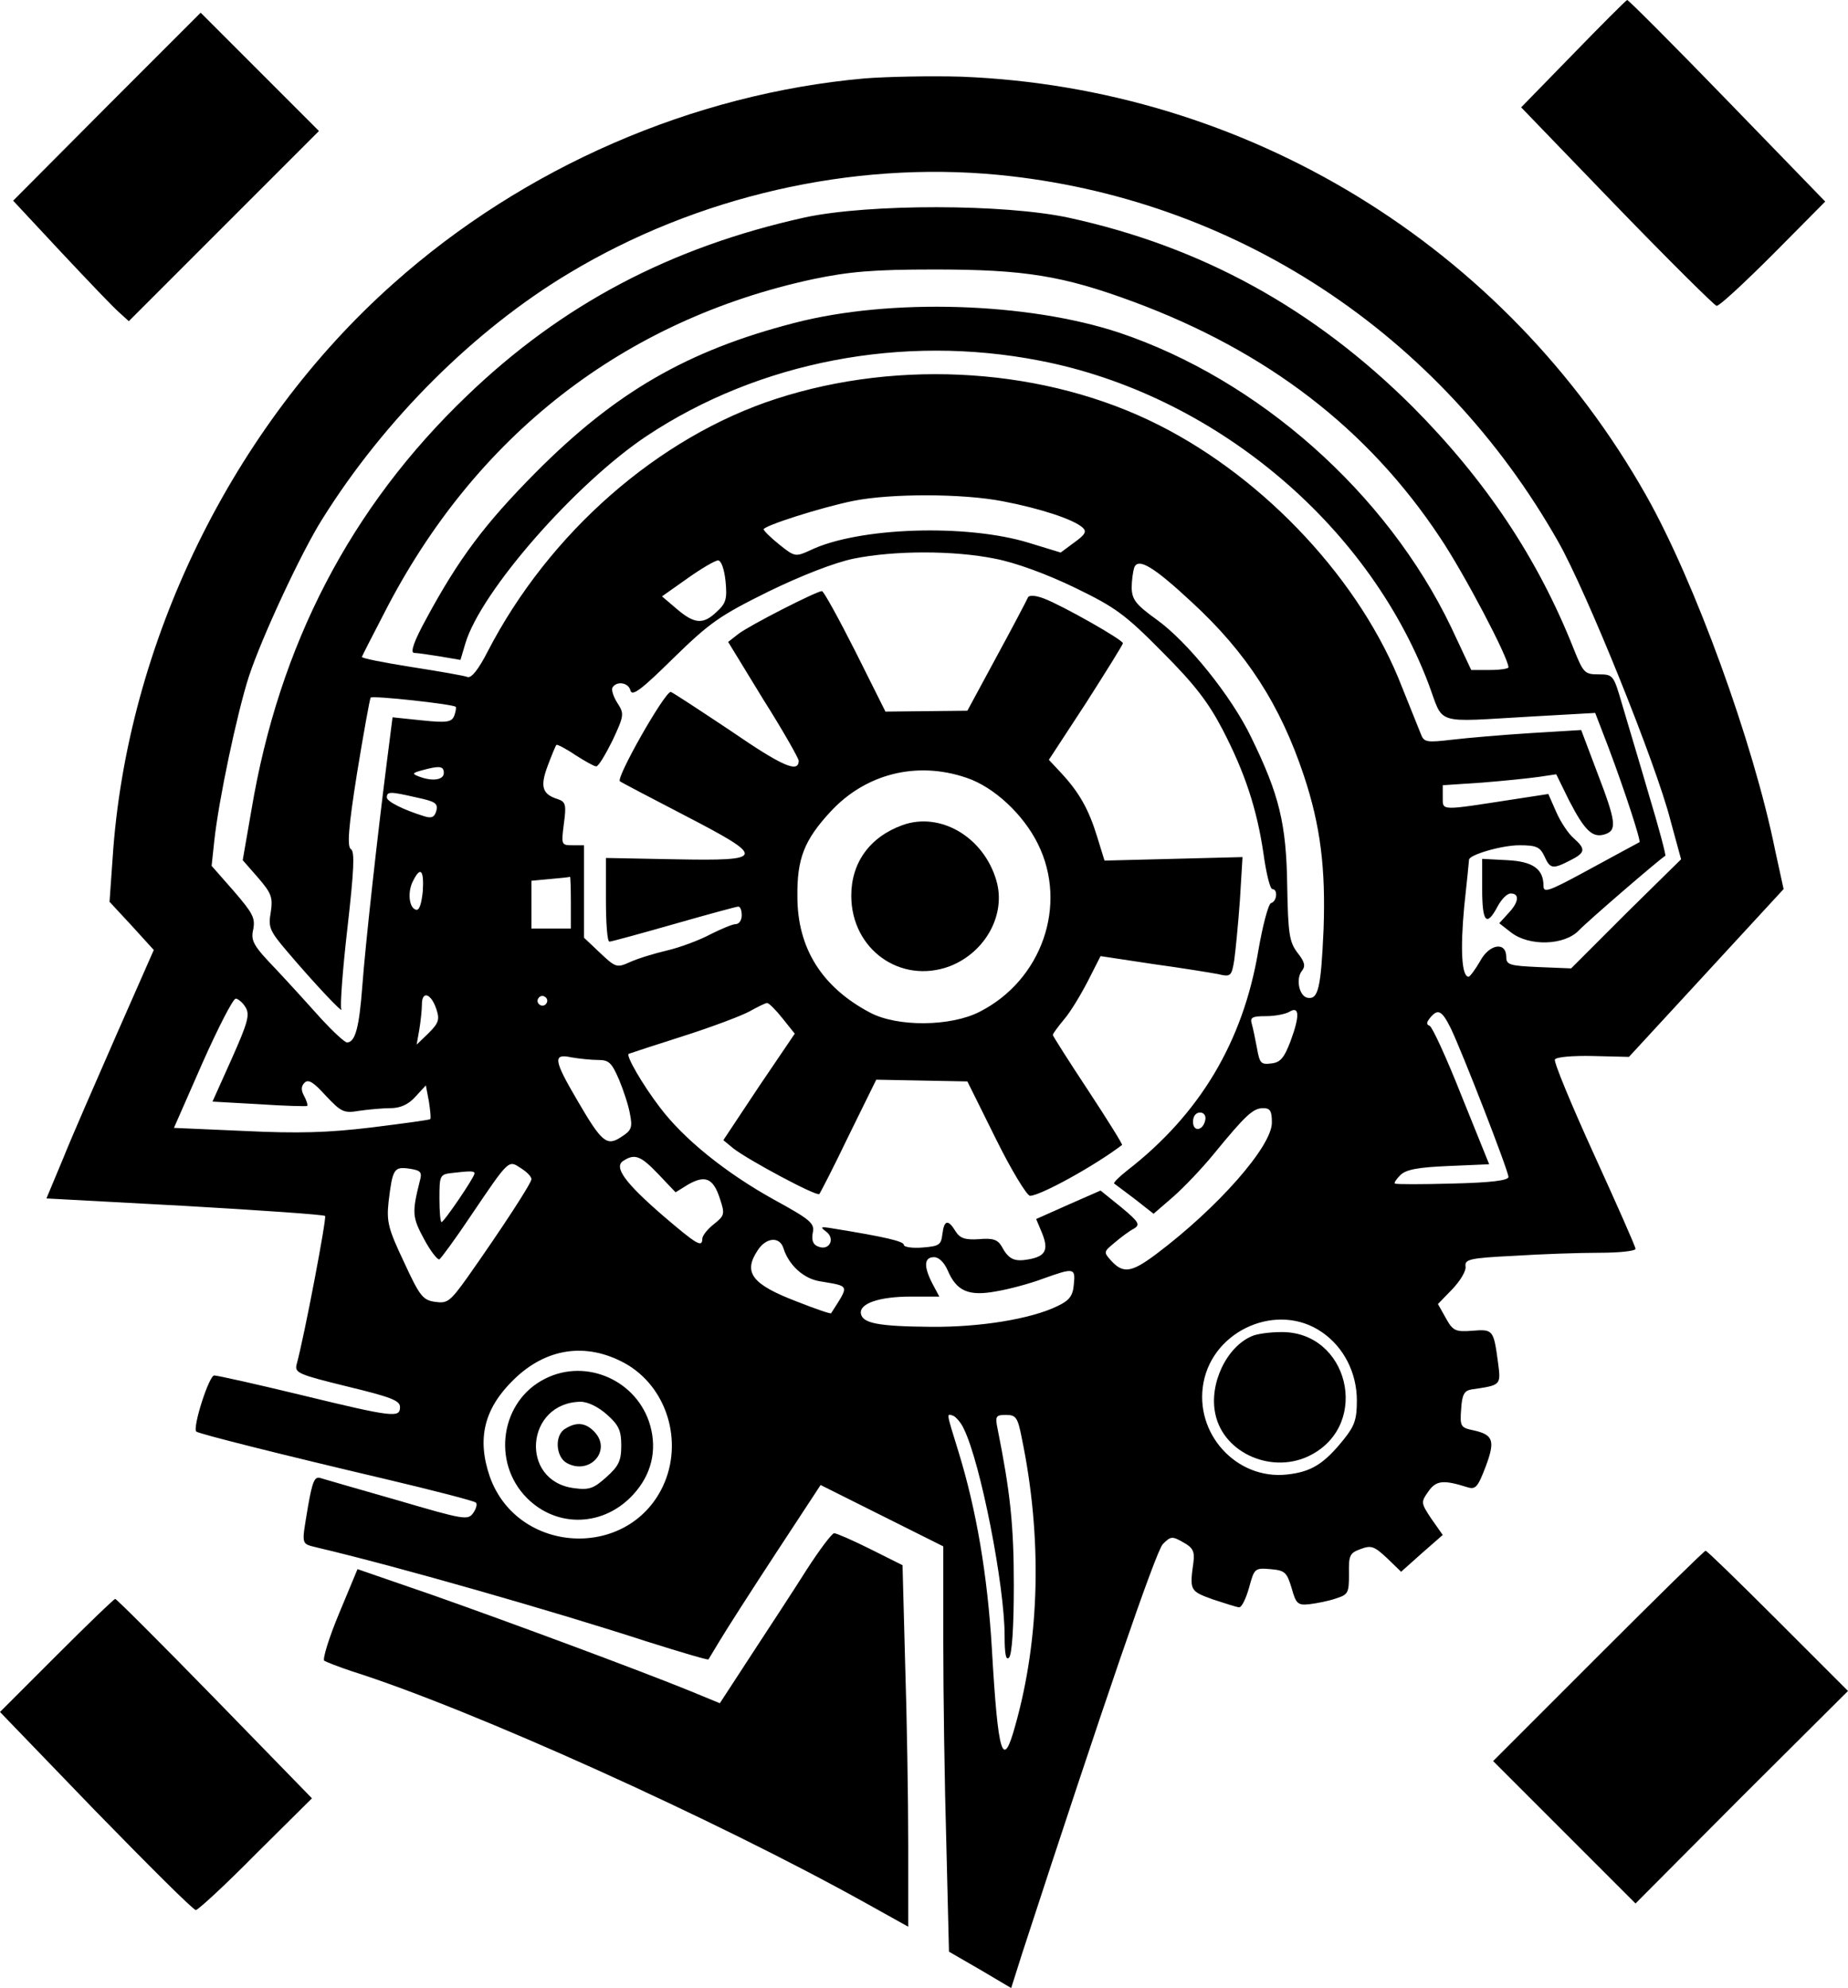 <?xml version="1.0" encoding="UTF-8" standalone="no"?>
<svg
   version="1.0"
   width="421.8pt"
   height="453.7pt"
   viewBox="0 0 421.8 453.7"
   preserveAspectRatio="xMidYMid"
   id="svg52"
   sodipodi:docname="black_and_white_logo_for_a_ai_tech6.svg"
   xmlns:inkscape="http://www.inkscape.org/namespaces/inkscape"
   xmlns:sodipodi="http://sodipodi.sourceforge.net/DTD/sodipodi-0.dtd"
   xmlns="http://www.w3.org/2000/svg"
   xmlns:svg="http://www.w3.org/2000/svg">
  <defs
     id="defs56">
    <filter
       style="color-interpolation-filters:sRGB"
       inkscape:label="Invert"
       id="filter325"
       x="0"
       y="0"
       width="1"
       height="1">
      <feColorMatrix
         type="hueRotate"
         values="180"
         result="color1"
         id="feColorMatrix321" />
      <feColorMatrix
         values="0 0 -1 0 1 0 -1 0 0 1 -1 0 0 0 1 -0.21 -0.72 -0.07 2 0 "
         result="fbSourceGraphic"
         id="feColorMatrix323" />
      <feColorMatrix
         result="fbSourceGraphicAlpha"
         in="fbSourceGraphic"
         values="0 0 0 -1 0 0 0 0 -1 0 0 0 0 -1 0 0 0 0 1 0"
         id="feColorMatrix327" />
      <feColorMatrix
         id="feColorMatrix329"
         type="hueRotate"
         values="180"
         result="color1"
         in="fbSourceGraphic" />
      <feColorMatrix
         id="feColorMatrix331"
         values="0 0 -1 0 1 0 -1 0 0 1 -1 0 0 0 1 -0.21 -0.72 -0.07 2 0 "
         result="color2" />
    </filter>
  </defs>
  <sodipodi:namedview
     id="namedview54"
     pagecolor="#ffffff"
     bordercolor="#666666"
     borderopacity="1.0"
     inkscape:showpageshadow="2"
     inkscape:pageopacity="0.0"
     inkscape:pagecheckerboard="0"
     inkscape:deskcolor="#d1d1d1"
     inkscape:document-units="pt"
     showgrid="false" />
  <g
     transform="matrix(0.1,0,0,-0.1,-303.7,732.9)"
     fill="#000000"
     stroke="none"
     id="g50"
     style="filter:url(#filter325)">
    <path
       d="m 6627,7205 -118,-121 218,-226 c 120,-124 223,-226 228,-227 6,-1 64,53 129,118 l 119,120 -223,230 c -123,127 -226,230 -229,230 -3,-1 -59,-57 -124,-124 z"
       id="path30" />
    <path
       d="m 3281,7086 -214,-215 110,-118 c 61,-65 120,-127 132,-137 l 22,-20 217,217 217,217 -135,135 -135,135 z"
       id="path32" />
    <path
       d="M 5010,7150 C 4618,7115 4232,6947 3935,6682 3567,6355 3326,5861 3294,5370 l -7,-99 51,-55 50,-55 -85,-193 c -46,-105 -102,-233 -122,-283 l -38,-91 315,-17 c 174,-10 318,-20 321,-23 4,-4 -47,-273 -65,-339 -5,-19 5,-23 115,-50 99,-24 121,-32 121,-47 0,-25 -14,-24 -224,27 -103,25 -193,45 -200,45 -12,0 -50,-119 -41,-128 5,-5 196,-53 430,-108 110,-26 203,-50 208,-54 4,-3 1,-14 -6,-24 -12,-17 -22,-15 -172,29 -88,25 -167,48 -177,51 -13,4 -18,-8 -28,-65 -15,-91 -17,-84 22,-94 183,-43 542,-146 751,-214 76,-24 140,-43 141,-41 1,2 13,21 26,43 13,22 70,111 127,198 l 103,157 140,-70 140,-70 v -218 c 0,-119 3,-327 7,-462 l 6,-245 71,-41 71,-42 26,82 c 183,561 304,914 320,931 18,18 21,19 47,4 22,-12 26,-21 23,-45 -9,-65 -8,-66 44,-85 28,-9 55,-18 60,-18 6,-1 16,20 23,45 12,44 13,45 49,42 33,-3 37,-7 48,-43 10,-36 14,-40 41,-37 16,2 43,7 60,13 28,9 30,12 30,56 -1,43 2,48 27,57 24,9 31,6 60,-21 l 32,-31 47,42 48,42 -26,37 c -24,36 -24,38 -7,62 18,26 35,27 89,10 19,-6 24,0 42,47 22,59 18,73 -29,83 -28,6 -30,9 -27,48 2,33 7,42 23,45 69,10 68,9 61,63 -10,73 -11,75 -59,71 -38,-3 -44,0 -60,29 l -18,32 33,34 c 18,19 32,42 30,52 -2,16 9,19 110,24 62,4 150,7 196,7 45,0 82,4 82,9 0,5 -43,102 -95,216 -52,114 -92,211 -89,216 3,6 42,9 87,8 l 82,-2 59,64 c 32,35 112,121 176,191 l 118,128 -19,87 c -50,248 -184,615 -294,810 -322,571 -913,932 -1565,957 -69,2 -168,0 -220,-4 z m 305,-220 c 538,-52 1009,-361 1279,-838 64,-113 223,-506 256,-636 l 24,-88 -126,-124 -125,-125 -74,3 c -66,3 -74,5 -74,23 0,36 -39,30 -60,-10 -11,-19 -23,-35 -26,-35 -16,0 -19,63 -10,160 6,56 11,104 11,107 0,11 74,33 115,33 39,0 47,-4 57,-25 13,-29 19,-30 58,-10 36,18 37,26 9,51 -12,10 -30,37 -40,60 l -18,41 -78,-12 c -169,-26 -163,-27 -163,4 v 28 l 90,6 c 50,4 108,10 129,13 l 40,6 29,-59 c 36,-70 54,-87 82,-78 28,9 26,28 -17,140 l -37,98 -115,-7 c -64,-4 -145,-11 -179,-15 -59,-7 -65,-6 -72,13 -5,12 -24,60 -43,107 -93,241 -311,475 -555,598 -257,130 -589,152 -873,60 -269,-87 -519,-306 -659,-577 -21,-41 -37,-61 -46,-58 -7,3 -65,13 -129,23 -63,10 -114,20 -112,23 1,3 24,48 51,100 207,405 547,669 979,762 82,17 136,22 277,22 205,0 293,-14 455,-74 304,-113 534,-289 699,-538 55,-82 156,-274 156,-296 0,-3 -19,-6 -42,-6 h -43 l -46,98 c -147,306 -439,565 -758,672 -209,69 -522,79 -741,22 -244,-63 -408,-158 -590,-341 -117,-118 -176,-197 -250,-334 -28,-51 -37,-77 -28,-78 7,0 34,-4 59,-8 l 47,-8 11,37 c 35,119 252,366 414,474 256,170 584,233 897,172 394,-76 747,-369 887,-736 37,-98 8,-89 239,-76 l 142,8 30,-78 c 38,-101 75,-215 71,-217 -7,-4 -45,-24 -131,-71 -76,-41 -88,-45 -88,-29 0,39 -24,56 -83,59 l -57,3 v -69 c 0,-76 10,-87 35,-40 9,17 22,30 30,30 21,0 19,-20 -6,-46 l -20,-22 27,-21 c 41,-32 122,-30 155,5 19,20 181,160 197,170 2,1 -15,65 -38,141 -22,76 -50,168 -61,206 -19,65 -20,67 -53,67 -32,0 -35,3 -57,58 -82,207 -201,385 -368,553 -225,224 -481,365 -784,431 -148,32 -457,32 -602,1 -308,-68 -556,-199 -773,-408 -265,-254 -428,-568 -491,-944 l -20,-115 35,-40 c 31,-36 34,-45 29,-79 -6,-34 -3,-42 38,-90 62,-73 129,-144 123,-131 -3,7 3,90 14,185 15,132 17,175 8,180 -9,6 -6,48 14,174 15,92 29,169 31,172 5,5 188,-15 194,-21 2,-2 0,-11 -3,-20 -6,-15 -16,-17 -74,-11 l -67,7 -12,-94 c -23,-180 -50,-425 -57,-519 -7,-94 -16,-129 -35,-129 -5,0 -31,24 -57,52 -26,29 -73,81 -105,115 -52,54 -58,65 -52,91 5,26 -1,37 -44,87 l -51,58 6,56 c 10,94 52,292 79,376 30,91 121,286 168,360 142,227 347,431 562,560 292,176 646,257 980,225 z m 11,-745 c 84,-16 161,-41 182,-60 10,-9 6,-16 -19,-34 l -31,-23 -72,22 c -142,44 -391,36 -500,-17 -33,-15 -35,-15 -70,13 -20,16 -36,32 -36,35 0,8 131,50 205,65 85,17 249,17 341,-1 z m -18,-131 c 47,-9 118,-35 182,-66 93,-45 115,-61 200,-147 74,-74 105,-115 137,-176 52,-100 79,-183 94,-285 6,-44 15,-80 20,-80 13,0 11,-28 -3,-32 -6,-2 -19,-51 -29,-109 -35,-208 -134,-373 -299,-501 -19,-15 -32,-28 -30,-30 3,-2 24,-18 48,-36 l 42,-33 45,39 c 24,21 66,65 92,97 73,89 90,105 113,105 16,0 20,-6 20,-33 0,-54 -123,-194 -264,-300 -56,-42 -75,-45 -102,-16 -19,21 -18,21 7,42 14,12 34,27 44,32 15,9 12,15 -29,49 l -47,38 -73,-32 -74,-33 13,-31 c 16,-39 9,-54 -30,-61 -33,-6 -46,0 -62,30 -9,15 -20,19 -52,16 -31,-2 -43,2 -53,18 -17,28 -26,26 -30,-6 -3,-25 -7,-28 -45,-31 -24,-2 -43,1 -43,6 0,8 -41,18 -165,38 -25,4 -27,3 -12,-8 21,-16 7,-44 -18,-34 -12,4 -16,14 -13,31 5,22 -4,30 -88,76 -110,61 -206,138 -261,211 -39,51 -78,118 -71,122 2,1 57,19 123,40 66,21 135,47 153,57 18,10 36,19 40,19 4,0 20,-16 35,-35 l 28,-35 -82,-121 -81,-122 23,-19 c 35,-27 190,-110 196,-104 2,2 33,62 67,133 l 63,128 104,-2 104,-2 65,-131 c 35,-71 71,-130 78,-130 23,0 147,68 210,116 2,1 -33,57 -77,124 -45,68 -81,125 -81,127 0,3 12,19 26,36 14,16 38,56 54,87 l 29,57 119,-18 c 66,-9 133,-20 149,-23 29,-7 31,-5 37,31 3,21 9,82 13,137 l 6,99 -157,-4 -158,-4 -17,55 c -19,62 -41,101 -82,145 l -28,30 85,130 c 46,72 84,133 84,136 0,8 -140,87 -180,102 -21,8 -35,8 -37,2 -2,-5 -34,-66 -71,-134 l -67,-124 -94,-1 -93,-1 -69,138 c -38,75 -72,137 -76,137 -12,0 -167,-79 -191,-98 l -23,-18 80,-131 c 45,-71 81,-135 81,-140 0,-29 -37,-13 -155,68 -72,48 -133,88 -137,89 -14,0 -126,-197 -116,-204 2,-2 67,-36 146,-77 189,-98 188,-105 -21,-101 l -157,3 v -95 c 0,-53 3,-96 8,-96 4,0 70,18 147,40 77,22 143,40 147,40 5,0 8,-9 8,-20 0,-11 -6,-20 -14,-20 -7,0 -33,-11 -57,-23 -24,-13 -69,-30 -99,-37 -30,-7 -69,-19 -86,-27 -29,-13 -32,-12 -67,21 l -37,35 v 105 106 h -26 c -26,0 -26,1 -20,49 6,43 4,50 -13,56 -36,11 -42,28 -24,76 9,24 18,46 20,48 1,2 21,-8 43,-23 22,-14 43,-26 48,-26 5,0 21,27 37,59 27,58 27,61 11,86 -9,14 -14,30 -11,35 10,16 37,11 41,-7 4,-14 26,3 98,74 84,82 106,97 217,152 76,37 151,66 194,75 94,19 229,19 323,0 z m -615,-51 c 4,-41 1,-51 -20,-70 -31,-30 -51,-28 -91,6 l -34,29 58,41 c 31,22 63,41 70,41 7,0 14,-19 17,-47 z m 1064,-48 c 125,-115 202,-234 256,-396 38,-114 50,-212 45,-351 -6,-134 -12,-161 -37,-156 -19,4 -27,44 -12,62 8,10 6,20 -10,40 -19,25 -22,42 -24,154 -2,141 -18,207 -82,338 -45,94 -146,219 -216,269 -47,34 -56,45 -57,72 0,17 3,38 6,47 9,23 45,1 131,-79 z M 4050,5565 c 0,-16 -26,-20 -57,-8 -16,6 -15,8 7,14 40,11 50,10 50,-6 z m 1193,-11 c 63,-21 130,-84 163,-151 69,-139 9,-311 -133,-383 -66,-34 -188,-35 -250,-2 -110,58 -166,147 -166,265 -1,87 16,129 75,193 80,87 197,117 311,78 z m -1255,-45 c 42,-9 49,-13 45,-30 -4,-15 -11,-18 -27,-13 -49,15 -86,34 -86,43 0,14 7,14 68,0 z m 14,-214 c -3,-29 -8,-45 -16,-42 -16,5 -19,42 -6,66 17,34 25,24 22,-24 z m 338,-25 v -60 h -45 -45 v 54 55 l 43,4 c 23,2 43,4 45,5 1,1 2,-25 2,-58 z m -307,-244 c 8,-24 5,-32 -18,-55 l -27,-26 6,34 c 3,18 6,45 6,58 0,32 21,25 33,-11 z m 251,13 c -3,-5 -10,-7 -15,-3 -5,3 -7,10 -3,15 3,5 10,7 15,3 5,-3 7,-10 3,-15 z m -687,-8 c 11,-17 6,-35 -31,-118 l -44,-98 107,-6 c 58,-4 107,-5 109,-4 2,2 -1,12 -7,23 -7,13 -7,22 1,30 9,9 21,1 49,-30 35,-37 41,-40 76,-34 21,3 53,6 71,6 22,0 41,8 57,26 l 24,26 7,-37 c 3,-20 5,-38 3,-40 -2,-2 -62,-10 -134,-19 -100,-12 -167,-14 -291,-8 l -160,7 65,148 c 36,81 70,147 76,147 5,0 16,-9 22,-19 z m 2386,-77 c -15,-40 -24,-50 -45,-52 -23,-3 -26,1 -32,35 -4,21 -9,46 -12,56 -4,14 1,17 33,17 21,0 45,5 53,10 23,14 24,-9 3,-66 z m 365,29 c 25,-51 132,-326 132,-340 0,-8 -41,-13 -127,-15 -71,-2 -130,-2 -132,0 -3,1 3,10 12,19 13,13 40,18 110,21 l 93,4 -63,156 c -34,86 -67,158 -73,160 -8,3 -7,8 1,18 18,22 27,17 47,-23 z m -1946,-73 c 25,0 31,-6 48,-45 10,-24 22,-60 25,-79 6,-30 3,-37 -19,-51 -34,-23 -45,-14 -102,84 -54,92 -55,106 -13,97 17,-3 45,-6 61,-6 z m 1386,-137 c -5,-25 -28,-28 -28,-4 0,12 6,21 16,21 9,0 14,-7 12,-17 z m -1248,-124 39,-41 29,18 c 39,22 57,14 72,-32 12,-36 11,-39 -14,-59 -14,-11 -26,-26 -26,-33 0,-21 -13,-13 -89,52 -88,76 -114,112 -91,126 26,17 40,11 80,-31 z m -290,-11 c 0,-9 -67,-112 -146,-224 -40,-56 -46,-60 -74,-56 -28,4 -35,13 -71,91 -36,76 -40,92 -35,138 9,74 12,80 47,75 27,-4 30,-8 24,-29 -18,-72 -17,-82 10,-132 15,-28 31,-48 35,-46 4,3 36,46 70,97 90,133 87,130 116,111 13,-8 24,-19 24,-25 z m -130,13 c 0,-9 -70,-111 -75,-111 -3,0 -5,24 -5,54 0,52 1,55 28,58 43,5 52,5 52,-1 z m 705,-170 c 12,-39 46,-70 83,-76 70,-12 68,-7 26,-73 -1,-2 -36,10 -79,27 -102,39 -122,66 -89,116 19,30 50,33 59,6 z m 375,-51 c 20,-47 47,-60 111,-48 30,5 78,18 107,29 70,25 74,25 70,-13 -2,-26 -10,-37 -38,-50 -60,-29 -175,-48 -288,-47 -120,1 -156,8 -160,30 -4,23 41,39 114,39 h 65 l -16,30 c -20,39 -19,60 4,60 11,0 23,-12 31,-30 z m 854,-141 c 50,-34 80,-93 80,-156 0,-43 -5,-58 -30,-89 -45,-56 -74,-74 -129,-80 -116,-13 -213,94 -191,210 23,121 170,184 270,115 z m -1591,-71 c 96,-53 135,-179 87,-281 -80,-169 -332,-155 -395,22 -30,87 -13,156 55,222 74,72 165,85 253,37 z m 774,-150 c 38,-77 93,-357 93,-472 0,-42 3,-57 10,-50 7,7 11,71 11,165 0,138 -8,212 -37,357 -6,29 -4,32 19,32 23,0 27,-6 36,-52 47,-226 42,-457 -15,-658 -28,-102 -39,-68 -53,175 -10,171 -36,320 -76,450 -29,94 -28,88 -12,83 6,-3 18,-16 24,-30 z"
       id="path34" />
    <path
       d="m 5097,5446 c -75,-27 -117,-86 -117,-161 0,-123 113,-203 225,-161 82,32 129,119 106,196 -29,99 -128,157 -214,126 z"
       id="path36" />
    <path
       d="m 5895,4280 c -58,-24 -99,-109 -84,-178 19,-91 133,-139 219,-93 136,72 84,282 -69,280 -25,0 -55,-4 -66,-9 z"
       id="path38" />
    <path
       d="m 4282,4183 c -102,-50 -124,-191 -42,-273 69,-69 176,-65 243,9 41,45 54,100 38,157 -29,102 -145,154 -239,107 z m 140,-82 c 27,-24 33,-36 33,-71 0,-35 -6,-47 -34,-72 -29,-26 -39,-30 -75,-25 -124,17 -109,195 16,197 17,0 41,-12 60,-29 z"
       id="path40" />
    <path
       d="m 4328,4069 c -26,-14 -23,-65 3,-79 52,-28 102,28 64,70 -20,22 -41,25 -67,9 z"
       id="path42" />
    <path
       d="m 4879,3748 c -29,-46 -86,-133 -126,-194 l -73,-112 -68,28 c -118,48 -412,157 -588,219 l -171,59 -42,-101 c -23,-55 -38,-104 -34,-108 5,-3 33,-14 63,-24 272,-86 830,-338 1173,-529 l 97,-54 v 188 c 0,103 -3,288 -7,412 l -6,225 -74,37 c -40,20 -77,36 -82,36 -5,0 -33,-37 -62,-82 z"
       id="path44" />
    <path
       d="m 6685,3550 -240,-240 162,-162 163,-163 242,243 243,242 -160,160 c -88,88 -162,160 -165,160 -3,0 -113,-108 -245,-240 z"
       id="path46" />
    <path
       d="m 3166,3551 -129,-129 218,-226 c 121,-124 223,-226 229,-226 5,0 67,57 137,128 l 128,127 -222,228 c -122,125 -224,227 -227,227 -3,0 -63,-58 -134,-129 z"
       id="path48" />
  </g>
</svg>
